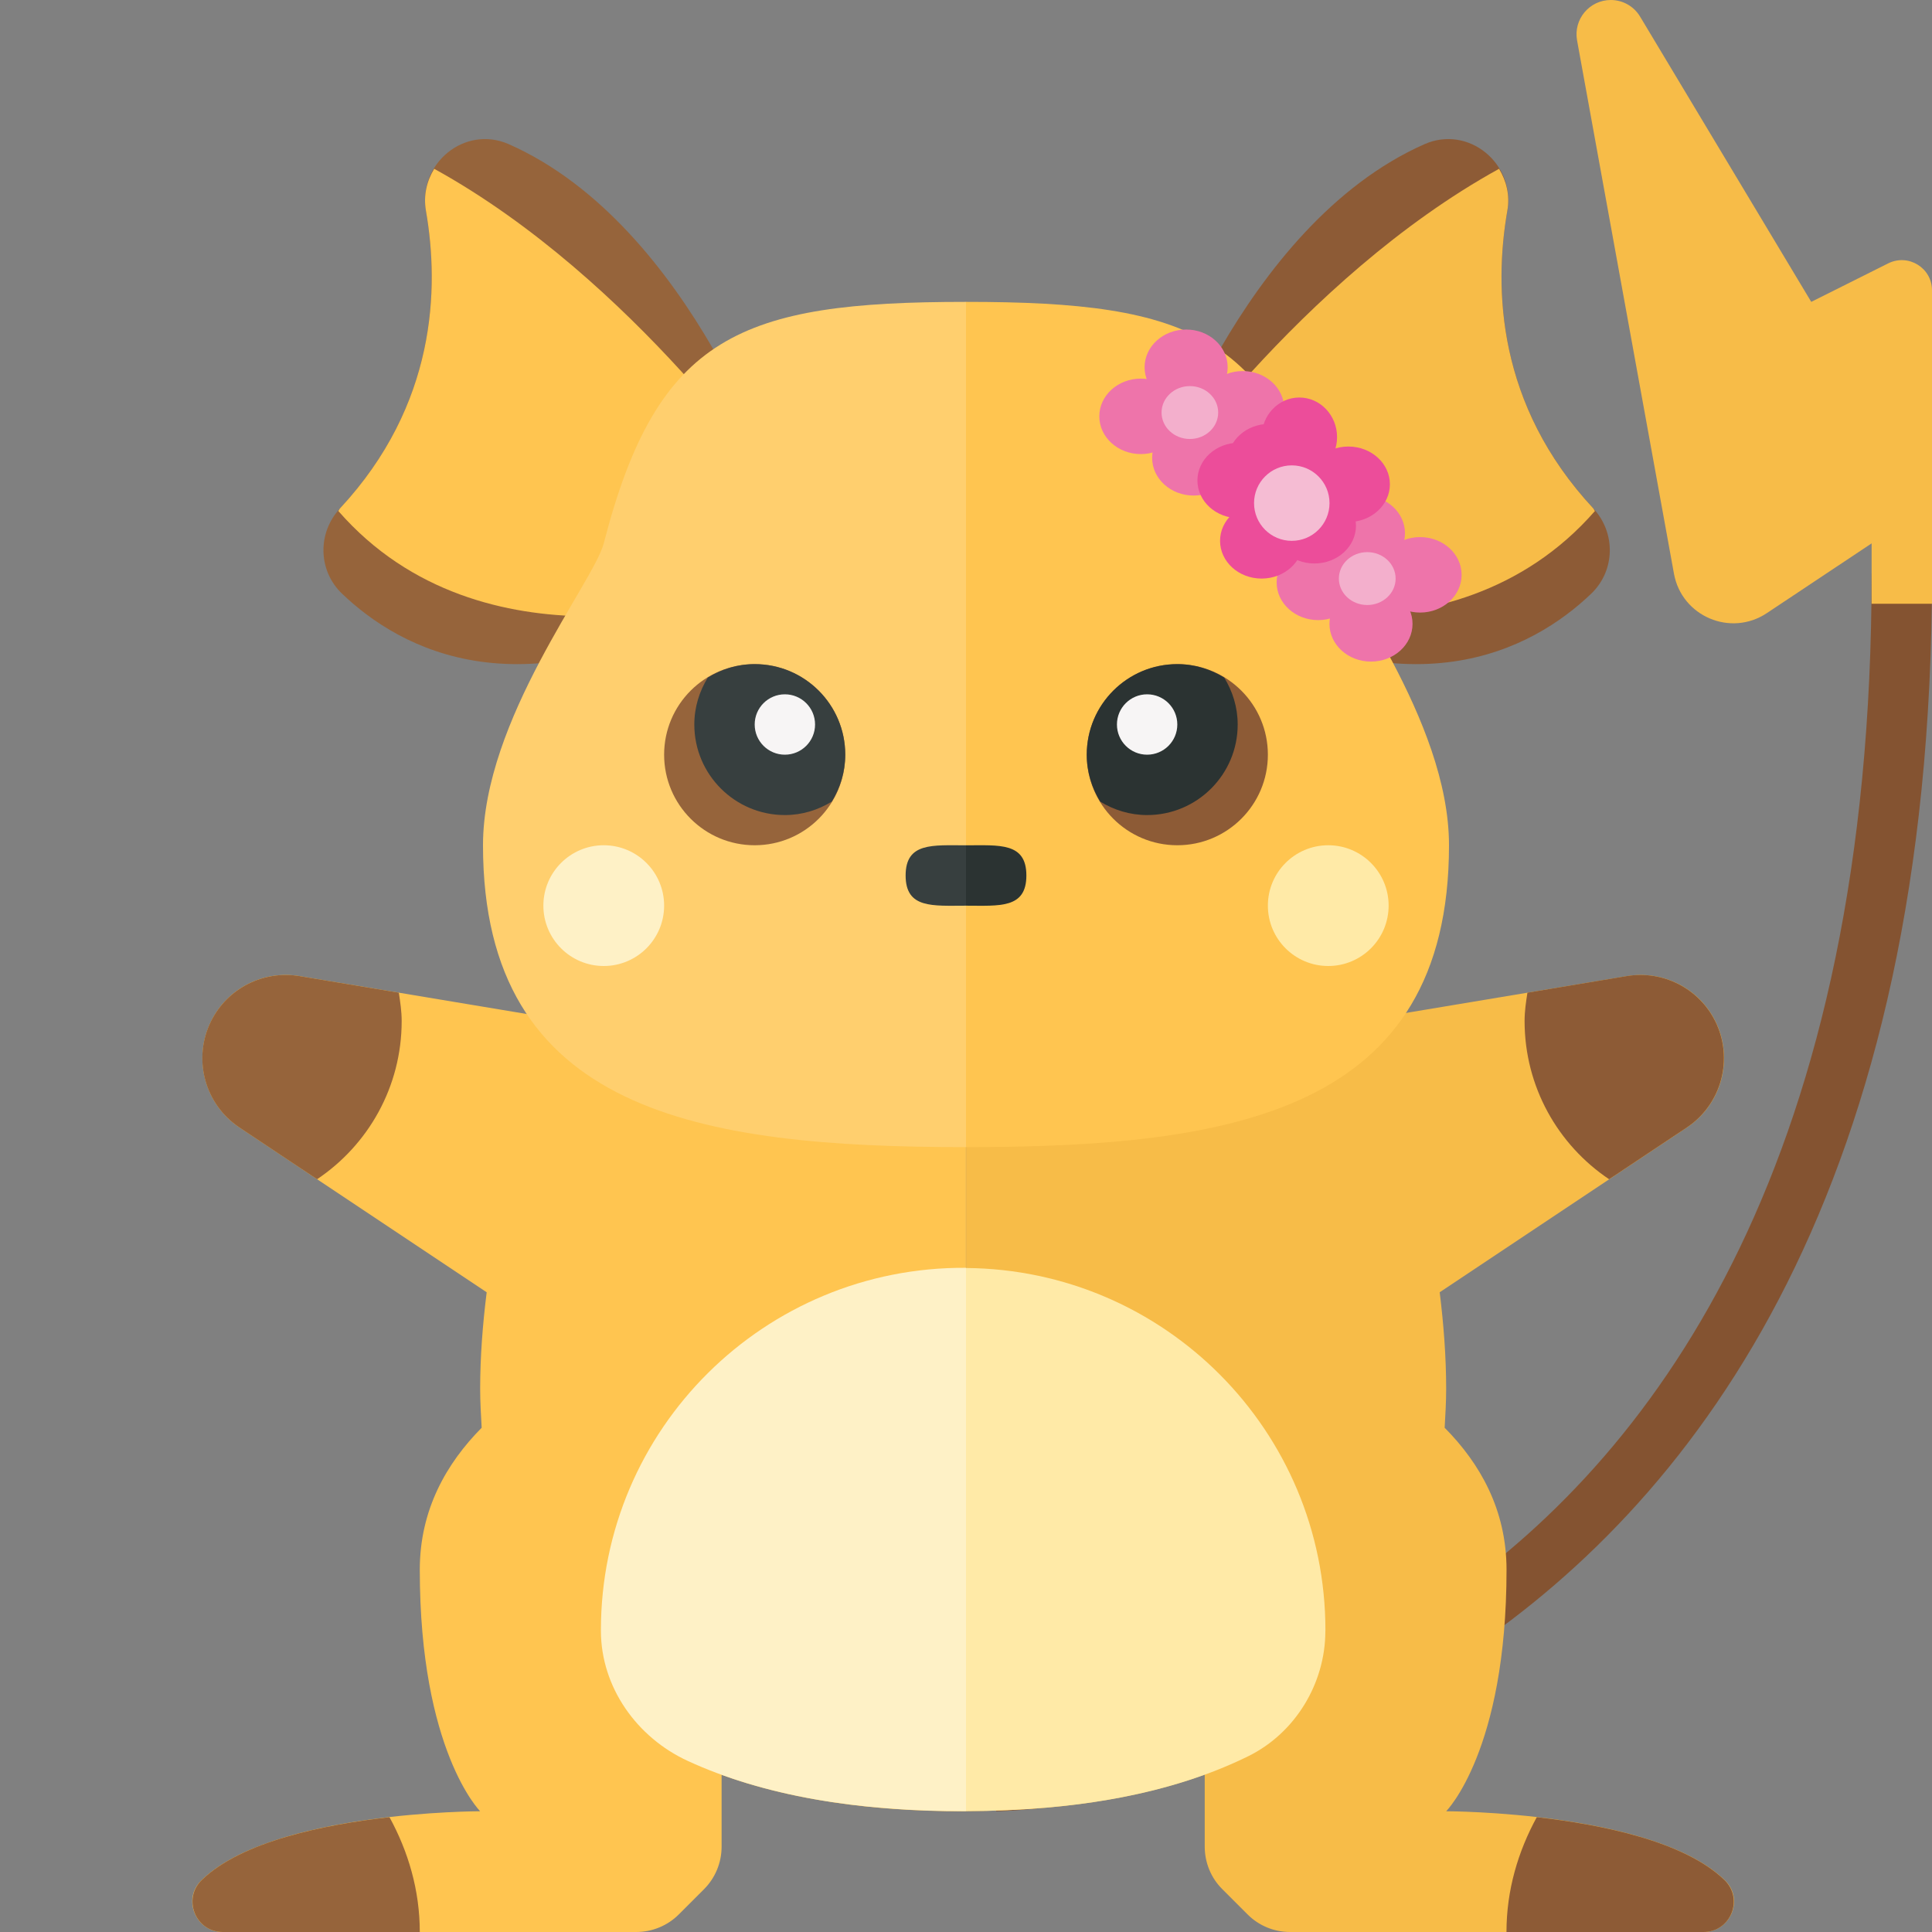 <?xml version="1.0" encoding="utf-8"?>
<!-- Generator: Adobe Illustrator 13.0.0, SVG Export Plug-In . SVG Version: 6.00 Build 14948)  -->
<!DOCTYPE svg PUBLIC "-//W3C//DTD SVG 1.1//EN" "http://www.w3.org/Graphics/SVG/1.1/DTD/svg11.dtd">
<svg version="1.1" id="Layer_1" xmlns="http://www.w3.org/2000/svg" xmlns:xlink="http://www.w3.org/1999/xlink" x="0px" y="0px"
	 width="32px" height="32px" viewBox="0 0 32 32" enable-background="new 0 0 32 32" xml:space="preserve">
<rect x="0" y="0" width="32" height="32" fill="#808080" stroke="none"/>
<path fill="#845331" d="M16.5,30l-0.001-1C17.092,28.999,31,28.742,31,9.5h1C32,29.766,16.654,30,16.5,30z"/>
<path fill="#F7BC48" d="M32,10V4.809c0-0.372-0.391-0.613-0.725-0.447L30,5l-2.835-4.725C27.063,0.104,26.878,0,26.68,0l0,0
	c-0.354,0-0.621,0.32-0.559,0.668l1.605,8.834c0.129,0.708,0.94,1.052,1.539,0.653L31,9v1H32z"/>
<path fill="#F7BC48" d="M28.576,31.15C27.413,30,23.953,30,23.953,30s1-1,1-4c0-0.992-0.439-1.761-1.025-2.352
	c0.012-0.213,0.025-0.424,0.025-0.648c0-0.523-0.041-1.059-0.107-1.596l4.094-2.729c0.58-0.386,0.781-1.142,0.47-1.764
	c-0.271-0.542-0.863-0.843-1.46-0.744l-4.428,0.738c-1.347-2.754-3.59-4.879-6.521-4.902v17.995
	c1.509-0.004,2.835-0.199,3.953-0.605v1.192c0,0.265,0.104,0.521,0.293,0.707l0.414,0.414C20.848,31.895,21.102,32,21.367,32h6.849
	C28.658,32,28.891,31.462,28.576,31.15z"/>
<path fill="#96643B" d="M12.895,8.14c0,0-1.415-4.403-4.468-5.752C7.7,2.067,6.919,2.708,7.055,3.491
	c0.224,1.291,0.17,3.216-1.423,4.929C5.255,8.825,5.266,9.451,5.665,9.833c0.965,0.923,3.013,2.055,6.352,0.061L12.895,8.14z"/>
<path fill="#FFC550" d="M7.192,2.796C7.071,2.994,7.01,3.232,7.055,3.491c0.224,1.291,0.17,3.216-1.423,4.929
	C5.619,8.433,5.615,8.451,5.604,8.464c2.396,2.745,6.414,1.43,6.414,1.43l0.877-1.754C12.895,8.14,10.506,4.623,7.192,2.796z"/>
<path fill="#8D5B36" d="M19.126,8.14c0,0,1.415-4.403,4.468-5.752c0.727-0.321,1.508,0.32,1.372,1.103
	c-0.224,1.291-0.17,3.216,1.423,4.929c0.377,0.405,0.365,1.031-0.033,1.413c-0.965,0.923-3.014,2.055-6.353,0.061L19.126,8.14z"/>
<path fill="#F7BC48" d="M24.829,2.796c0.12,0.198,0.183,0.436,0.137,0.695c-0.224,1.291-0.17,3.216,1.423,4.929
	c0.012,0.013,0.016,0.031,0.028,0.044c-2.396,2.745-6.414,1.43-6.414,1.43L19.126,8.14C19.126,8.14,21.514,4.623,24.829,2.796z"/>
<path fill="#8D5B36" d="M28.215,32h-3.263c0-0.693,0.192-1.335,0.502-1.902c1.077,0.122,2.448,0.401,3.108,1.041
	C28.887,31.452,28.666,32,28.215,32z"/>
<path fill="#FFC550" d="M15.953,12c-2.954,0-5.214,2.134-6.569,4.905l-4.426-0.738c-0.597-0.099-1.19,0.202-1.46,0.744
	c-0.311,0.622-0.11,1.378,0.469,1.764l4.094,2.729C7.994,21.941,7.953,22.477,7.953,23c0,0.225,0.013,0.436,0.025,0.648
	C7.393,24.239,6.953,25.008,6.953,26c0,3,1,4,1,4s-3.46,0-4.623,1.15C3.015,31.462,3.248,32,3.689,32h6.849
	c0.265,0,0.52-0.105,0.707-0.293l0.414-0.414c0.188-0.188,0.293-0.441,0.293-0.707v-1.189c1.13,0.41,2.472,0.604,4,0.604
	c0.016,0,0.031-0.001,0.047-0.001V12.004C15.984,12.003,15.969,12,15.953,12z"/>
<path fill="#FFC550" d="M16,5c3.729,0,5.111,0.549,6,4c0.164,0.639,2,2.917,2,5c0,4.418-3.582,5-8,5V5z"/>
<path fill="#FFCF6E" d="M16,5c-3.728,0-5.112,0.549-6,4c-0.164,0.639-2,2.917-2,5c0,4.418,3.582,5,8,5V5z"/>
<path fill="#2B3332" d="M17,14.501c0-0.552-0.448-0.5-1-0.5v1C16.552,15.001,17,15.054,17,14.501z"/>
<path fill="#373F3F" d="M16,14.001c-0.552,0-1-0.052-1,0.5s0.448,0.5,1,0.5V14.001z"/>
<circle fill="#96643B" cx="12.5" cy="12.5" r="1.5"/>
<path fill="#373F3F" d="M12.5,11c-0.286,0-0.55,0.084-0.777,0.223C11.584,11.45,11.5,11.714,11.5,12c0,0.828,0.672,1.5,1.5,1.5
	c0.286,0,0.55-0.084,0.777-0.223C13.916,13.05,14,12.786,14,12.5C14,11.672,13.328,11,12.5,11z"/>
<circle fill="#F7F5F5" cx="13" cy="12" r="0.5"/>
<circle fill="#8D5B36" cx="19.5" cy="12.5" r="1.5"/>
<path fill="#2B3332" d="M19.5,11c0.286,0,0.55,0.084,0.777,0.223C20.416,11.45,20.5,11.714,20.5,12c0,0.828-0.672,1.5-1.5,1.5
	c-0.286,0-0.55-0.084-0.777-0.223C18.084,13.05,18,12.786,18,12.5C18,11.672,18.672,11,19.5,11z"/>
<circle fill="#F7F5F5" cx="19" cy="12" r="0.5"/>
<circle fill="#FEF1C6" cx="10" cy="15" r="1"/>
<circle fill="#FFEAA7" cx="22" cy="15" r="1"/>
<path fill="#FEF1C6" d="M9.953,27c0,0.005,0,0.01,0,0.014c0.002,0.932,0.595,1.766,1.442,2.154c1.245,0.573,2.797,0.836,4.604,0.831
	L16,29.998v-8.997C15.999,21,15.999,21,15.998,20.999C12.663,20.977,9.953,23.671,9.953,27z"/>
<path fill="#FFEAA7" d="M21.953,27c0-3.298-2.661-5.973-5.953-5.998v8.996c1.85-0.005,3.428-0.294,4.68-0.912
	c0.773-0.383,1.27-1.201,1.272-2.064C21.953,27.014,21.953,27.007,21.953,27z"/>
<path fill="#96643B" d="M3.497,16.911c-0.311,0.622-0.11,1.378,0.469,1.764l1.286,0.857c0.844-0.566,1.401-1.528,1.401-2.621
	c0-0.161-0.024-0.315-0.047-0.469l-1.647-0.275C4.36,16.068,3.768,16.37,3.497,16.911z"/>
<path fill="#8D5B36" d="M28.408,16.911c0.311,0.622,0.109,1.378-0.469,1.764l-1.287,0.857c-0.844-0.566-1.4-1.528-1.4-2.621
	c0-0.161,0.023-0.315,0.047-0.469l1.646-0.275C27.545,16.068,28.137,16.37,28.408,16.911z"/>
<path fill="#96643B" d="M3.69,32h3.263c0-0.693-0.192-1.335-0.502-1.902c-1.077,0.122-2.449,0.401-3.109,1.041
	C3.018,31.452,3.24,32,3.69,32z"/>
<g id="labels">
</g>
<g>
	<g>
		<ellipse fill="#EE74AA" cx="19.646" cy="6.083" rx="0.688" ry="0.625"/>
		<ellipse fill="#EE74AA" cx="20.583" cy="6.771" rx="0.688" ry="0.625"/>
		<ellipse fill="#EE74AA" cx="19.771" cy="7.583" rx="0.688" ry="0.625"/>
		<ellipse fill="#EE74AA" cx="18.896" cy="6.896" rx="0.688" ry="0.625"/>
		<ellipse fill="#F3AFCC" cx="19.708" cy="6.833" rx="0.469" ry="0.438"/>
	</g>
	<g>
		<ellipse fill="#EE74AA" cx="22.583" cy="8.833" rx="0.688" ry="0.625"/>
		<ellipse fill="#EE74AA" cx="23.521" cy="9.521" rx="0.688" ry="0.625"/>
		<ellipse fill="#EE74AA" cx="22.708" cy="10.333" rx="0.688" ry="0.625"/>
		<ellipse fill="#EE74AA" cx="21.833" cy="9.646" rx="0.688" ry="0.625"/>
		<ellipse fill="#F3AFCC" cx="22.646" cy="9.583" rx="0.47" ry="0.438"/>
	</g>
	<g>
		<ellipse fill="#EC4D9A" cx="21.521" cy="7.24" rx="0.625" ry="0.656"/>
		<ellipse fill="#EC4D9A" cx="22.333" cy="8.021" rx="0.688" ry="0.625"/>
		<ellipse fill="#EC4D9A" cx="21.771" cy="8.708" rx="0.688" ry="0.625"/>
		<ellipse fill="#EC4D9A" cx="20.896" cy="8.958" rx="0.688" ry="0.625"/>
		<ellipse fill="#EC4D9A" cx="20.521" cy="7.958" rx="0.688" ry="0.625"/>
		<ellipse fill="#EC4D9A" cx="21.021" cy="7.646" rx="0.688" ry="0.625"/>
		<circle fill="#F5BCD3" cx="21.396" cy="8.333" r="0.625"/>
	</g>
</g>
</svg>
